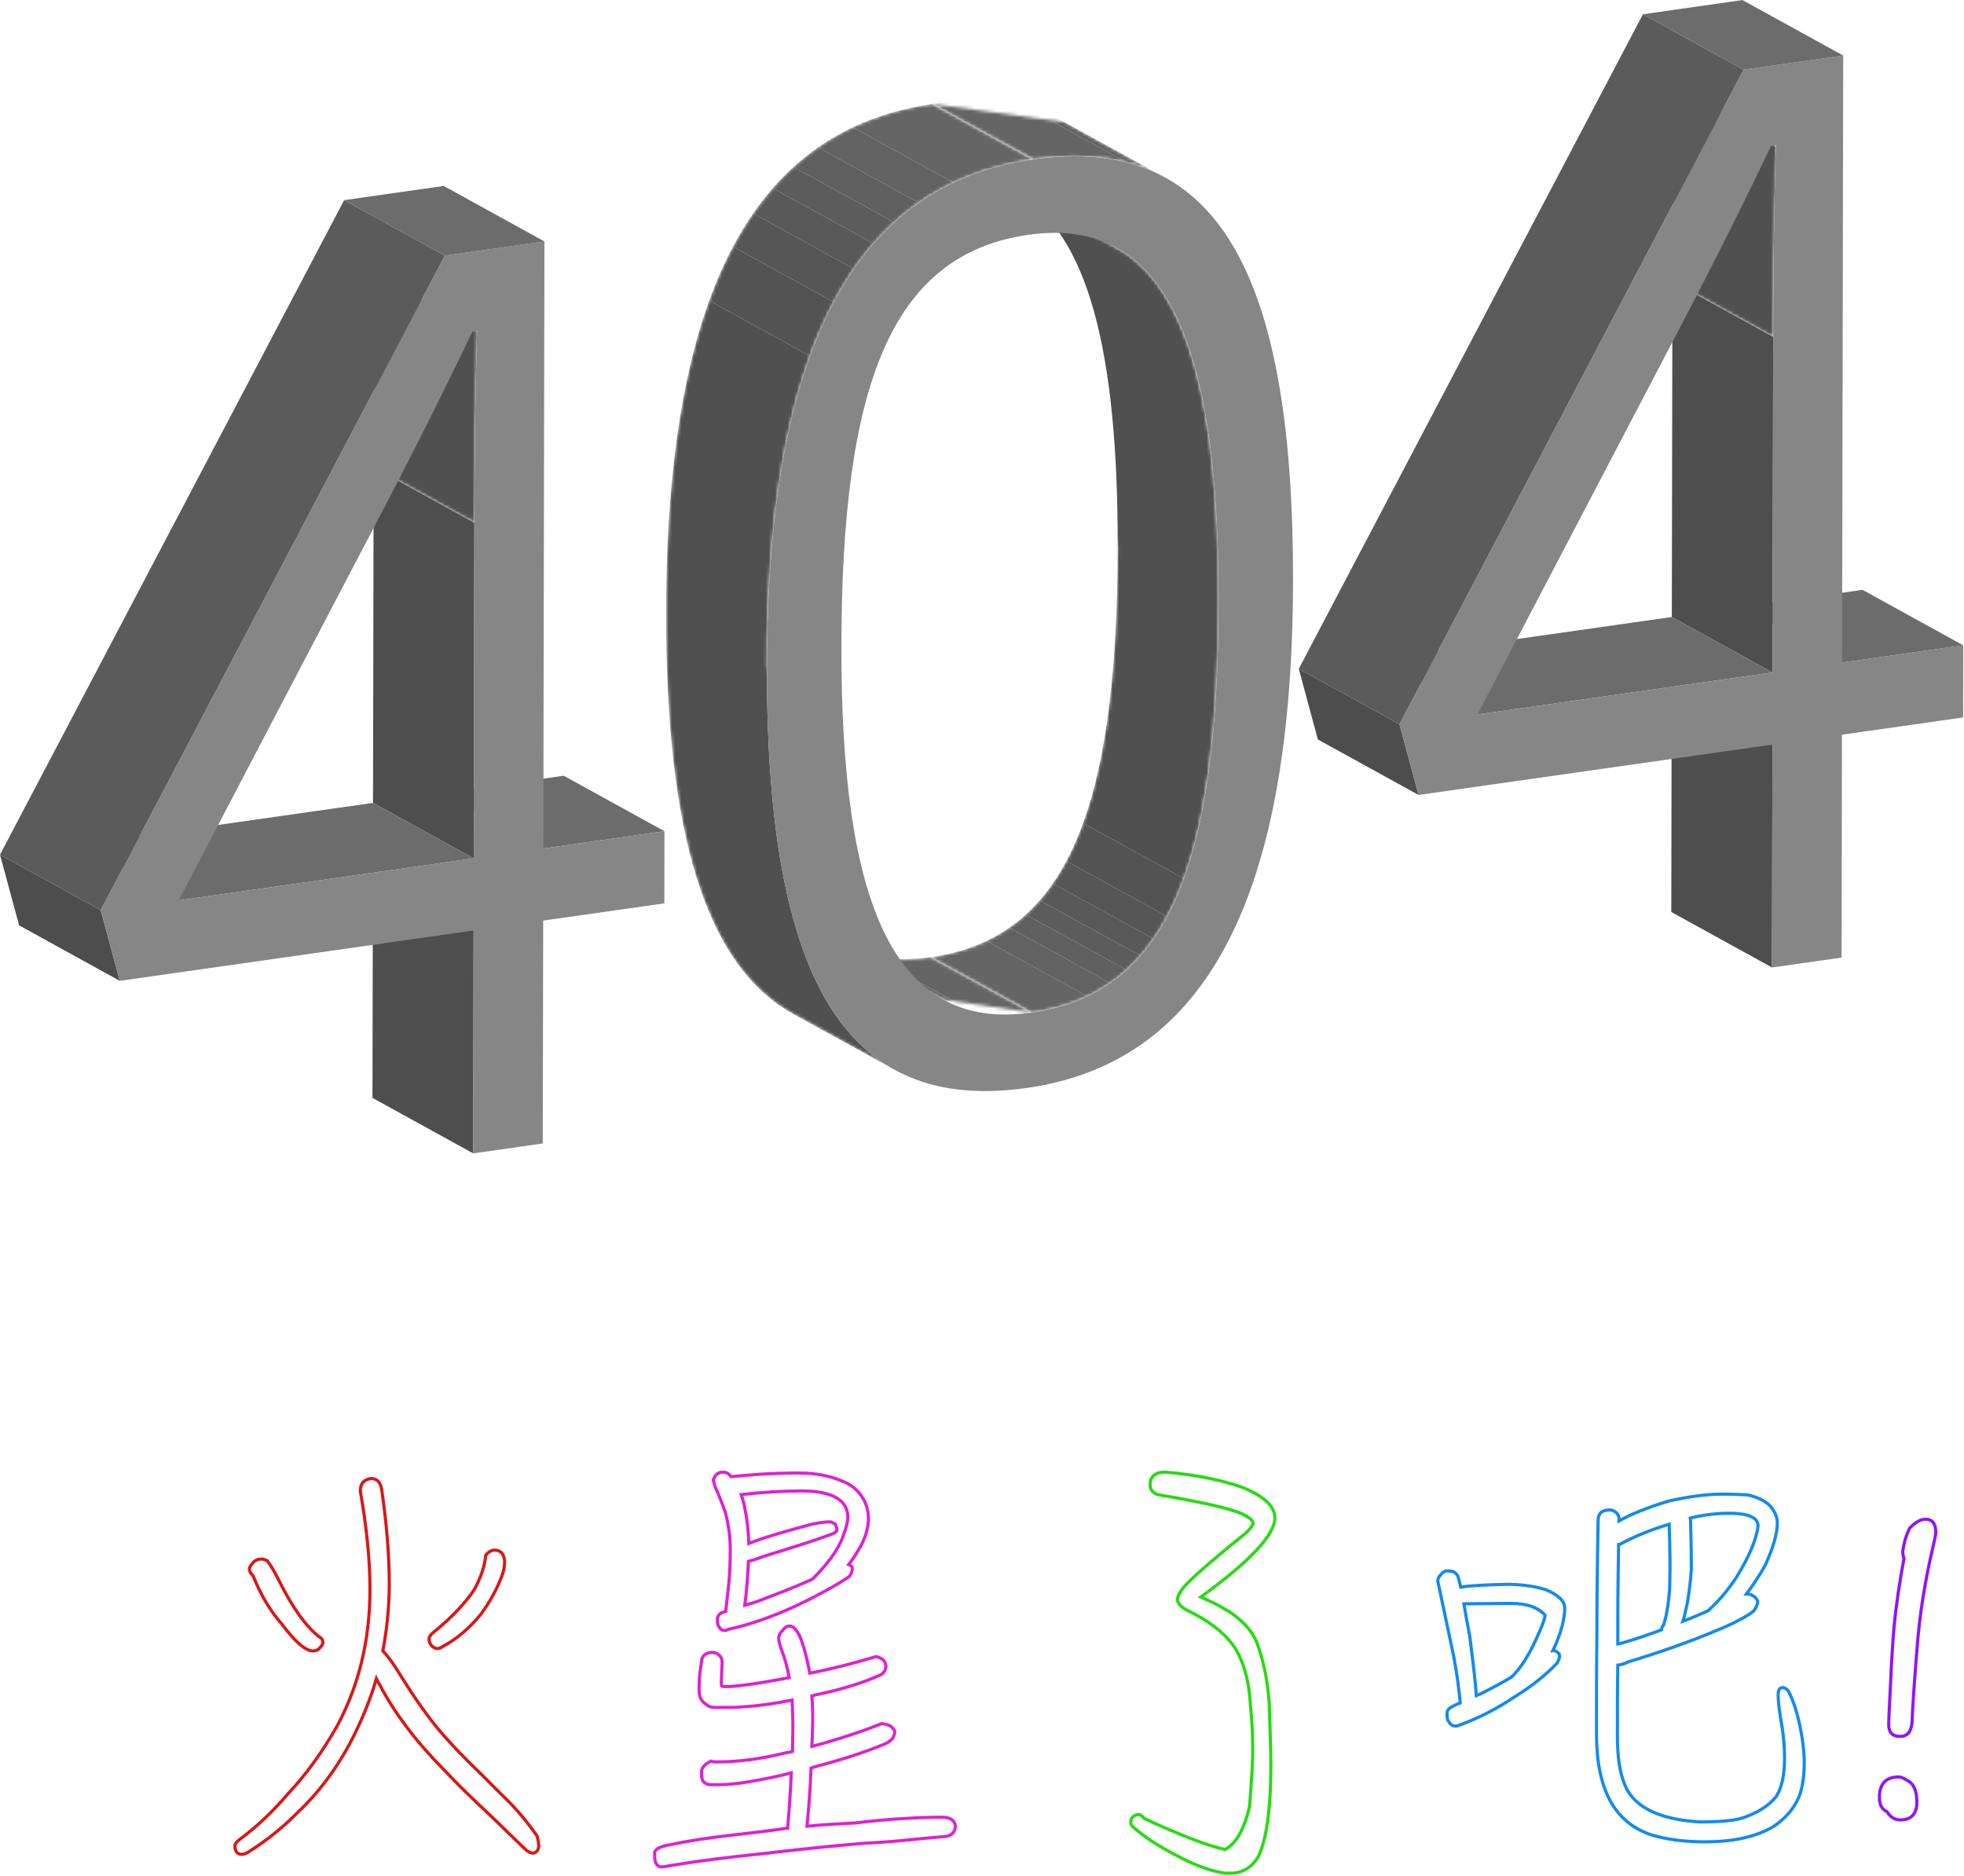 <?xml version="1.0" encoding="UTF-8"?>
<svg width="627px" height="599px" viewBox="0 0 627 599" version="1.1" xmlns="http://www.w3.org/2000/svg" xmlns:xlink="http://www.w3.org/1999/xlink">
    <!-- Generator: Sketch 55.2 (78181) - https://sketchapp.com -->
    <title>编组@2x</title>
    <desc>Created with Sketch.</desc>
    <defs>
        <path d="M32.692,17.712 L0.494,0.005 C8.275,4.283 17.605,5.687 28.647,4.118 L60.846,21.823" id="path-1"></path>
        <path d="M32.692,17.712 L0.494,0.005 C8.275,4.283 17.605,5.687 28.647,4.118 L60.846,21.823" id="path-3"></path>
        <path d="M32.692,17.712 L0.494,0.005 C8.275,4.283 17.605,5.687 28.647,4.118 L60.846,21.823" id="path-5"></path>
        <path d="M27.482,0.82 L59.679,18.526 C82.967,31.332 92.372,69.9 92.259,131.678 C92.108,214.098 76.701,256.449 32.594,262.714 L0.396,245.01 C44.504,238.742 59.911,196.391 60.06,113.971" id="path-7"></path>
        <path d="M27.482,0.82 L59.679,18.526 C82.967,31.332 92.372,69.9 92.259,131.678 C92.108,214.098 76.701,256.449 32.594,262.714 L0.396,245.01 C44.504,238.742 59.911,196.391 60.06,113.971" id="path-9"></path>
        <path d="M27.482,0.82 L59.679,18.526 C82.967,31.332 92.372,69.9 92.259,131.678 C92.108,214.098 76.701,256.449 32.594,262.714 L0.396,245.01 C44.504,238.742 59.911,196.391 60.06,113.971" id="path-11"></path>
        <path d="M27.482,0.82 L59.679,18.526 C82.967,31.332 92.372,69.9 92.259,131.678 C92.108,214.098 76.701,256.449 32.594,262.714 L0.396,245.01 C44.504,238.742 59.911,196.391 60.06,113.971" id="path-13"></path>
        <path d="M27.482,0.82 L59.679,18.526 C82.967,31.332 92.372,69.9 92.259,131.678 C92.108,214.098 76.701,256.449 32.594,262.714 L0.396,245.01 C44.504,238.742 59.911,196.391 60.06,113.971" id="path-15"></path>
        <path d="M27.482,0.82 L59.679,18.526 C82.967,31.332 92.372,69.9 92.259,131.678 C92.108,214.098 76.701,256.449 32.594,262.714 L0.396,245.01 C44.504,238.742 59.911,196.391 60.06,113.971" id="path-17"></path>
        <path d="M27.482,0.82 L59.679,18.526 C82.967,31.332 92.372,69.9 92.259,131.678 C92.108,214.098 76.701,256.449 32.594,262.714 L0.396,245.01 C44.504,238.742 59.911,196.391 60.06,113.971" id="path-19"></path>
        <path d="M27.482,0.82 L59.679,18.526 C82.967,31.332 92.372,69.9 92.259,131.678 C92.108,214.098 76.701,256.449 32.594,262.714 L0.396,245.01 C44.504,238.742 59.911,196.391 60.06,113.971" id="path-21"></path>
        <path d="M43.08,7.003 L75.277,24.707 C63.828,18.412 49.825,16.525 33.093,18.903 L0.896,1.197" id="path-23"></path>
        <path d="M43.08,7.003 L75.277,24.707 C63.828,18.412 49.825,16.525 33.093,18.903 L0.896,1.197" id="path-25"></path>
        <path d="M43.08,7.003 L75.277,24.707 C63.828,18.412 49.825,16.525 33.093,18.903 L0.896,1.197" id="path-27"></path>
        <path d="M73.6,308.525 L41.403,290.818 C13.223,275.324 0.504,233.114 0.635,162.014 C0.819,62.026 27.75,8.423 85.651,0.197 L117.848,17.903 C59.947,26.129 33.016,79.732 32.833,179.72" id="path-29"></path>
        <path d="M73.6,308.525 L41.403,290.818 C13.223,275.324 0.504,233.114 0.635,162.014 C0.819,62.026 27.75,8.423 85.651,0.197 L117.848,17.903 C59.947,26.129 33.016,79.732 32.833,179.72" id="path-31"></path>
        <path d="M73.6,308.525 L41.403,290.818 C13.223,275.324 0.504,233.114 0.635,162.014 C0.819,62.026 27.75,8.423 85.651,0.197 L117.848,17.903 C59.947,26.129 33.016,79.732 32.833,179.72" id="path-33"></path>
        <path d="M73.6,308.525 L41.403,290.818 C13.223,275.324 0.504,233.114 0.635,162.014 C0.819,62.026 27.75,8.423 85.651,0.197 L117.848,17.903 C59.947,26.129 33.016,79.732 32.833,179.72" id="path-35"></path>
        <path d="M73.6,308.525 L41.403,290.818 C13.223,275.324 0.504,233.114 0.635,162.014 C0.819,62.026 27.75,8.423 85.651,0.197 L117.848,17.903 C59.947,26.129 33.016,79.732 32.833,179.72" id="path-37"></path>
        <path d="M73.6,308.525 L41.403,290.818 C13.223,275.324 0.504,233.114 0.635,162.014 C0.819,62.026 27.75,8.423 85.651,0.197 L117.848,17.903 C59.947,26.129 33.016,79.732 32.833,179.72" id="path-39"></path>
        <path d="M73.6,308.525 L41.403,290.818 C13.223,275.324 0.504,233.114 0.635,162.014 C0.819,62.026 27.75,8.423 85.651,0.197 L117.848,17.903 C59.947,26.129 33.016,79.732 32.833,179.72" id="path-41"></path>
        <path d="M73.6,308.525 L41.403,290.818 C13.223,275.324 0.504,233.114 0.635,162.014 C0.819,62.026 27.75,8.423 85.651,0.197 L117.848,17.903 C59.947,26.129 33.016,79.732 32.833,179.72" id="path-43"></path>
        <path d="M32.943,79.316 L0.791,61.603 C0.86,23.511 1.631,1.536 1.672,0.38 L33.823,18.093" id="path-45"></path>
        <path d="M32.171,78.97 L0.02,61.257 C0.09,23.166 0.849,1.191 0.889,0.034 L33.04,17.749" id="path-47"></path>
    </defs>
    <g id="页面1" stroke="none" stroke-width="1" fill="none" fill-rule="evenodd">
        <g id="编组">
            <g transform="translate(212, 32)">
                <g transform="translate(56.503, 269.45)">
                    <g>
                        <mask id="mask-2" fill="white">
                            <use xlink:href="#path-1"></use>
                        </mask>
                        <g id="Clip-2"></g>
                        <path d="M32.692,17.711 L0.495,0.006 C0.957,0.259 1.423,0.503 1.896,0.736 L34.093,18.442 C33.621,18.208 33.154,17.965 32.692,17.711" id="Fill-1" fill="#5F5F5F" mask="url(#mask-2)"></path>
                    </g>
                    <g>
                        <mask id="mask-4" fill="white">
                            <use xlink:href="#path-3"></use>
                        </mask>
                        <g id="Clip-4"></g>
                        <path d="M34.093,18.442 L1.896,0.737 C4.175,1.863 6.58,2.753 9.119,3.405 L41.316,21.11 C38.779,20.458 36.372,19.568 34.093,18.442" id="Fill-3" fill="#626262" mask="url(#mask-4)"></path>
                    </g>
                    <g>
                        <mask id="mask-6" fill="white">
                            <use xlink:href="#path-5"></use>
                        </mask>
                        <g id="Clip-6"></g>
                        <path d="M41.316,21.111 L9.119,3.406 C14.925,4.898 21.42,5.144 28.647,4.118 L60.845,21.823 C53.617,22.85 47.122,22.603 41.316,21.111" id="Fill-5" fill="#656565" mask="url(#mask-6)"></path>
                    </g>
                </g>
                <g transform="translate(84.755, 28.559)">
                    <g>
                        <mask id="mask-8" fill="white">
                            <use xlink:href="#path-7"></use>
                        </mask>
                        <g id="Clip-8"></g>
                        <path d="M32.594,262.715 L0.395,245.01 C6.951,244.078 12.871,242.35 18.202,239.812 L50.399,257.517 C45.068,260.056 39.148,261.784 32.594,262.715" id="Fill-7" fill="#656565" mask="url(#mask-8)"></path>
                    </g>
                    <g>
                        <mask id="mask-10" fill="white">
                            <use xlink:href="#path-9"></use>
                        </mask>
                        <g id="Clip-10"></g>
                        <path d="M50.4,257.518 L18.202,239.813 C20.768,238.589 23.199,237.181 25.498,235.582 L57.695,253.287 C55.396,254.885 52.965,256.296 50.4,257.518" id="Fill-9" fill="#626262" mask="url(#mask-10)"></path>
                    </g>
                    <g>
                        <mask id="mask-12" fill="white">
                            <use xlink:href="#path-11"></use>
                        </mask>
                        <g id="Clip-12"></g>
                        <path d="M57.695,253.287 L25.498,235.582 C27.323,234.311 29.065,232.922 30.727,231.413 L62.924,249.118 C61.262,250.628 59.52,252.016 57.695,253.287" id="Fill-11" fill="#5F5F5F" mask="url(#mask-12)"></path>
                    </g>
                    <g>
                        <mask id="mask-14" fill="white">
                            <use xlink:href="#path-13"></use>
                        </mask>
                        <g id="Clip-14"></g>
                        <path d="M62.924,249.118 L30.727,231.413 C32.277,230.005 33.756,228.494 35.166,226.878 L67.364,244.582 C65.953,246.199 64.474,247.711 62.924,249.118" id="Fill-13" fill="#5C5C5C" mask="url(#mask-14)"></path>
                    </g>
                    <g>
                        <mask id="mask-16" fill="white">
                            <use xlink:href="#path-15"></use>
                        </mask>
                        <g id="Clip-16"></g>
                        <path d="M67.364,244.583 L35.165,226.878 C36.638,225.19 38.037,223.388 39.365,221.47 L71.562,239.177 C70.234,241.093 68.836,242.895 67.364,244.583" id="Fill-15" fill="#595959" mask="url(#mask-16)"></path>
                    </g>
                    <g>
                        <mask id="mask-18" fill="white">
                            <use xlink:href="#path-17"></use>
                        </mask>
                        <g id="Clip-18"></g>
                        <path d="M71.561,239.177 L39.364,221.472 C40.904,219.245 42.346,216.867 43.695,214.331 L75.892,232.035 C74.543,234.571 73.101,236.95 71.561,239.177" id="Fill-17" fill="#565656" mask="url(#mask-18)"></path>
                    </g>
                    <g>
                        <mask id="mask-20" fill="white">
                            <use xlink:href="#path-19"></use>
                        </mask>
                        <g id="Clip-20"></g>
                        <path d="M75.893,232.035 L43.696,214.331 C45.665,210.631 47.435,206.6 49.017,202.232 L81.216,219.937 C79.631,224.305 77.862,228.336 75.893,232.035" id="Fill-19" fill="#535353" mask="url(#mask-20)"></path>
                    </g>
                    <g>
                        <mask id="mask-22" fill="white">
                            <use xlink:href="#path-21"></use>
                        </mask>
                        <g id="Clip-22"></g>
                        <path d="M81.215,219.937 L49.017,202.232 C56.738,180.923 59.992,151.631 60.06,113.972 C60.175,52.194 50.77,13.626 27.482,0.82 L59.679,18.525 C82.967,31.332 92.372,69.899 92.259,131.677 C92.189,169.336 88.936,198.628 81.215,219.937" id="Fill-21" fill="#505050" mask="url(#mask-22)"></path>
                    </g>
                </g>
                <g transform="translate(84.755, 0)">
                    <g>
                        <mask id="mask-24" fill="white">
                            <use xlink:href="#path-23"></use>
                        </mask>
                        <g id="Clip-24"></g>
                        <path d="M33.093,18.903 L0.896,1.198 C12.139,-0.4 22.15,-0.073 30.981,2.224 L63.179,19.929 C54.347,17.633 44.336,17.305 33.093,18.903" id="Fill-23" fill="#656565" mask="url(#mask-24)"></path>
                    </g>
                    <g>
                        <mask id="mask-26" fill="white">
                            <use xlink:href="#path-25"></use>
                        </mask>
                        <g id="Clip-26"></g>
                        <path d="M63.178,19.93 L30.981,2.225 C34.552,3.153 37.931,4.405 41.122,5.98 L73.319,23.686 C70.13,22.11 66.749,20.859 63.178,19.93" id="Fill-25" fill="#626262" mask="url(#mask-26)"></path>
                    </g>
                    <g>
                        <mask id="mask-28" fill="white">
                            <use xlink:href="#path-27"></use>
                        </mask>
                        <g id="Clip-28"></g>
                        <path d="M73.319,23.686 L41.122,5.981 C41.783,6.308 42.435,6.648 43.08,7.002 L75.277,24.707 C74.633,24.353 73.98,24.013 73.319,23.686" id="Fill-27" fill="#5F5F5F" mask="url(#mask-28)"></path>
                    </g>
                </g>
                <g transform="translate(0, 1)">
                    <g>
                        <mask id="mask-30" fill="white">
                            <use xlink:href="#path-29"></use>
                        </mask>
                        <g id="Clip-30"></g>
                        <path d="M73.6,308.524 L41.403,290.819 C13.223,275.323 0.504,233.114 0.636,162.013 C0.709,121.351 5.208,88.359 14.414,62.972 L46.613,80.677 C37.405,106.065 32.908,139.056 32.833,179.719 C32.702,250.82 45.42,293.027 73.6,308.524" id="Fill-29" fill="#505050" mask="url(#mask-30)"></path>
                    </g>
                    <g>
                        <mask id="mask-32" fill="white">
                            <use xlink:href="#path-31"></use>
                        </mask>
                        <g id="Clip-32"></g>
                        <path d="M46.612,80.677 L14.415,62.972 C16.66,56.779 19.185,51.039 21.996,45.75 L54.193,63.455 C51.384,68.744 48.858,74.484 46.612,80.677" id="Fill-31" fill="#535353" mask="url(#mask-32)"></path>
                    </g>
                    <g>
                        <mask id="mask-34" fill="white">
                            <use xlink:href="#path-33"></use>
                        </mask>
                        <g id="Clip-34"></g>
                        <path d="M54.194,63.456 L21.997,45.751 C23.994,41.988 26.137,38.455 28.424,35.151 L60.621,52.856 C58.334,56.162 56.191,59.694 54.194,63.456" id="Fill-33" fill="#565656" mask="url(#mask-34)"></path>
                    </g>
                    <g>
                        <mask id="mask-36" fill="white">
                            <use xlink:href="#path-35"></use>
                        </mask>
                        <g id="Clip-36"></g>
                        <path d="M60.621,52.856 L28.424,35.151 C30.406,32.287 32.498,29.592 34.7,27.071 L66.897,44.776 C64.696,47.299 62.603,49.992 60.621,52.856" id="Fill-35" fill="#595959" mask="url(#mask-36)"></path>
                    </g>
                    <g>
                        <mask id="mask-38" fill="white">
                            <use xlink:href="#path-37"></use>
                        </mask>
                        <g id="Clip-38"></g>
                        <path d="M66.897,44.776 L34.7,27.071 C36.805,24.659 39.01,22.405 41.318,20.304 L73.515,38.01 C71.209,40.108 69.002,42.364 66.897,44.776" id="Fill-37" fill="#5C5C5C" mask="url(#mask-38)"></path>
                    </g>
                    <g>
                        <mask id="mask-40" fill="white">
                            <use xlink:href="#path-39"></use>
                        </mask>
                        <g id="Clip-40"></g>
                        <path d="M73.515,38.01 L41.318,20.305 C43.807,18.04 46.413,15.957 49.141,14.055 L81.338,31.761 C78.611,33.662 76.005,35.745 73.515,38.01" id="Fill-39" fill="#5F5F5F" mask="url(#mask-40)"></path>
                    </g>
                    <g>
                        <mask id="mask-42" fill="white">
                            <use xlink:href="#path-41"></use>
                        </mask>
                        <g id="Clip-42"></g>
                        <path d="M81.338,31.761 L49.141,14.056 C52.637,11.617 56.329,9.478 60.22,7.635 L92.418,25.339 C88.526,27.181 84.835,29.322 81.338,31.761" id="Fill-41" fill="#626262" mask="url(#mask-42)"></path>
                    </g>
                    <g>
                        <mask id="mask-44" fill="white">
                            <use xlink:href="#path-43"></use>
                        </mask>
                        <g id="Clip-44"></g>
                        <path d="M92.418,25.34 L60.219,7.635 C67.915,3.991 76.386,1.514 85.651,0.197 L117.848,17.903 C108.585,19.218 100.113,21.696 92.418,25.34" id="Fill-43" fill="#656565" mask="url(#mask-44)"></path>
                    </g>
                </g>
                <path d="M117.349,291.274 C161.457,285.006 176.863,242.656 177.015,160.236 C177.165,77.816 160.374,36.707 116.277,42.971 C72.182,49.237 56.763,91.576 56.611,173.996 C56.461,256.416 73.252,297.538 117.349,291.274 M117.849,18.902 C175.762,10.676 200.977,53.525 200.794,153.513 C200.61,253.501 173.679,307.104 115.778,315.33 C57.875,323.555 32.649,280.708 32.831,180.719 C33.016,80.731 59.947,27.128 117.849,18.902" id="Fill-45" fill="#868686"></path>
            </g>
            <g transform="translate(0, 59)">
                <polygon id="Fill-47" fill="#6C6C6C" points="173.451 211.874 141.299 194.159 179.977 188.655 212.13 206.368"></polygon>
                <polygon id="Fill-49" fill="#4E4E4E" points="151.063 309.213 118.912 291.5 119.041 220.345 151.195 238.057"></polygon>
                <polygon id="Fill-51" fill="#4E4E4E" points="151.236 215.035 119.085 197.322 119.281 90.175 151.432 107.888"></polygon>
                <polygon id="Fill-53" fill="#6C6C6C" points="57.044 228.442 24.892 210.729 119.083 197.322 151.236 215.035"></polygon>
                <g transform="translate(118.49, 28.571)">
                    <mask id="mask-46" fill="white">
                        <use xlink:href="#path-45"></use>
                    </mask>
                    <g id="Clip-56"></g>
                    <path d="M32.942,79.316 L0.791,61.604 C0.86,23.512 1.63,1.536 1.671,0.379 L33.824,18.094 C33.783,19.249 33.013,41.225 32.942,79.316" id="Fill-55" fill="#505050" mask="url(#mask-46)"></path>
                </g>
                <polygon id="Fill-57" fill="#4D4D4D" points="38.245 254.134 6.093 236.421 0.001 213.864 32.152 231.577"></polygon>
                <polygon id="Fill-59" fill="#5B5B5B" points="32.152 231.576 0 213.864 109.869 4.892 142.022 22.606"></polygon>
                <path d="M151.433,107.888 C151.503,69.796 152.273,47.821 152.314,46.665 L150.788,46.881 C150.173,48.184 138.483,72.909 122.352,103.655 L57.044,228.442 L151.236,215.035 L151.433,107.888 L151.433,107.888 Z M173.451,211.874 L212.129,206.368 L212.087,229.391 L173.41,234.895 L173.278,306.052 L151.063,309.214 L151.194,238.058 L38.245,254.134 L32.151,231.576 L142.021,22.606 L173.806,18.082 L173.451,211.874 Z" id="Fill-61" fill="#868686"></path>
                <polygon id="Fill-63" fill="#6C6C6C" points="142.021 22.606 109.87 4.893 141.655 0.369 173.806 18.082"></polygon>
            </g>
            <g transform="translate(414, 0)">
                <polygon id="Fill-65" fill="#6C6C6C" points="174.08 211.528 141.928 193.815 180.605 188.31 212.759 206.023"></polygon>
                <polygon id="Fill-67" fill="#4E4E4E" points="151.703 308.867 119.552 291.154 119.683 219.999 151.834 237.711"></polygon>
                <polygon id="Fill-69" fill="#4E4E4E" points="151.877 214.689 119.724 196.976 119.921 89.829 152.073 107.542"></polygon>
                <polygon id="Fill-71" fill="#6C6C6C" points="57.673 228.097 25.521 210.384 119.723 196.976 151.877 214.689"></polygon>
                <g transform="translate(119.901, 28.571)">
                    <mask id="mask-48" fill="white">
                        <use xlink:href="#path-47"></use>
                    </mask>
                    <g id="Clip-74"></g>
                    <path d="M32.172,78.97 L0.02,61.258 C0.091,23.166 0.85,1.192 0.889,0.035 L33.041,17.749 C33.001,18.905 32.242,40.879 32.172,78.97" id="Fill-73" fill="#505050" mask="url(#mask-48)"></path>
                </g>
                <polygon id="Fill-75" fill="#4D4D4D" points="38.873 253.79 6.722 236.077 0.629 213.52 32.781 231.233"></polygon>
                <polygon id="Fill-77" fill="#5B5B5B" points="32.781 231.233 0.629 213.52 110.499 4.548 142.651 22.261"></polygon>
                <path d="M152.073,107.542 C152.143,69.45 152.902,47.476 152.941,46.32 L151.417,46.536 C150.802,47.839 139.112,72.565 122.982,103.31 L57.673,228.098 L151.876,214.689 L152.073,107.542 L152.073,107.542 Z M174.081,211.529 L212.758,206.023 L212.715,229.046 L174.037,234.552 L173.907,305.708 L151.703,308.868 L151.834,237.712 L38.874,253.79 L32.781,231.232 L142.65,22.262 L174.436,17.738 L174.081,211.529 Z" id="Fill-79" fill="#868686"></path>
                <polygon id="Fill-81" fill="#6C6C6C" points="142.65 22.261 110.498 4.549 142.283 0.024 174.435 17.737"></polygon>
            </g>
            <path d="M138.255,521.221 C137.357,522 136.972,522.649 136.972,523.169 C136.972,523.817 137.101,524.338 137.357,524.727 C137.87,525.766 138.769,526.286 139.795,526.286 C140.18,526.286 140.821,526.026 141.591,525.506 C145.954,523.169 149.803,519.792 153.396,515.506 C156.475,511.351 158.784,507.065 160.452,502.519 C160.837,501.219 161.094,499.922 161.094,498.494 C160.966,496.156 159.939,494.987 158.015,494.856 C156.86,494.856 155.833,495.505 155.063,496.545 C154.807,499.662 153.652,503.429 151.343,507.583 C148.263,512.13 143.901,516.674 138.255,521.221 Z M79.747,590.961 C85.265,587.455 90.269,583.429 94.888,578.753 C102.073,572 108.231,563.688 113.107,553.818 C115.93,548.104 118.368,542.128 120.164,535.896 C120.421,536.414 120.677,537.065 121.062,537.584 C125.81,546.675 132.61,555.766 141.591,564.857 C146.21,569.792 151.086,574.468 156.218,579.273 C160.067,582.909 163.788,586.674 167.638,590.312 C168.407,591.091 169.306,591.609 170.332,591.609 C171.358,591.351 171.872,590.571 172,589.401 C172,588.494 171.743,587.455 171.487,586.156 C168.921,582.519 166.226,579.143 163.275,576.025 C158.656,571.481 155.705,568.494 154.165,566.935 C148.776,561.74 143.901,556.805 139.795,551.87 C135.946,547.195 131.968,541.479 127.862,534.857 C125.81,531.479 124.013,528.883 122.217,527.065 C123.5,520.18 124.27,513.039 124.27,505.636 C124.27,496.156 123.372,486.026 121.832,475.377 C121.447,473.169 120.292,472 118.368,472 C116.058,472.39 115.032,473.687 115.032,476.026 C117.085,487.713 118.111,498.234 118.111,507.325 C118.111,523.688 114.519,538.234 107.59,551.091 C102.714,559.662 97.454,566.804 92.065,572.518 C87.446,577.974 82.313,582.909 76.411,587.323 C75.385,588.104 75,588.752 75,589.273 C75,590.961 75.642,591.87 77.053,592 C77.951,592 78.849,591.609 79.747,590.961 Z M103.099,524.338 C103.099,523.558 102.714,523.038 102.201,522.779 C97.839,519.531 93.348,513.299 88.729,503.947 C87.446,501.351 86.291,499.532 85.265,498.234 C84.623,497.974 84.11,497.713 83.597,497.713 C83.083,497.713 82.698,497.844 82.442,497.844 C81.672,498.104 81.159,498.362 80.774,498.883 C80.004,499.791 79.619,500.44 79.619,500.701 C79.619,501.61 80.004,502.39 80.774,503.039 C83.34,509.403 86.419,514.468 89.884,518.364 C94.246,524.208 97.582,527.065 99.892,527.065 C100.405,527.065 100.918,526.935 101.431,526.674 C101.688,526.544 102.073,526.156 102.586,525.506 C102.843,525.245 102.971,524.857 103.099,524.338 Z" id="Stroke-83" stroke="#DA1717"></path>
            <path d="M239.065,492.733 C238.935,488.965 238.549,485.199 237.775,481.432 C237.516,480.003 237.13,478.575 236.614,477.146 C243.582,476.365 250.032,475.977 255.838,475.977 C265.644,475.977 270.678,478.834 270.678,484.42 C270.678,485.849 270.033,488.057 268.999,490.915 C267.323,495.071 264.096,499.486 259.322,504.164 C254.161,506.502 248.485,508.709 242.29,511.048 C241,511.567 239.58,511.958 237.775,512.477 C238.29,508.58 238.678,503.903 238.935,498.449 C240.225,498.187 241.904,497.538 244.098,496.758 C253.515,493.901 260.741,491.564 265.644,489.744 C266.678,489.356 267.194,488.836 267.194,488.185 C267.194,487.797 266.935,487.278 266.678,486.628 C266.16,486.237 265.644,485.979 265.13,485.849 C263.581,485.849 261.517,486.107 259.064,486.628 C250.291,488.965 243.709,490.915 239.065,492.733 Z M270.936,499.486 C271.838,498.319 272.742,497.02 273.646,495.46 C275.839,492.214 277,488.836 277.258,485.329 C277.258,482.73 276.741,480.522 275.71,478.704 C274.162,475.847 271.709,473.898 268.613,472.728 C264.87,471.17 260.355,470.261 255.194,470.261 C250.806,470.261 246.677,470.391 242.549,470.649 C238.935,470.911 235.967,471.17 233.388,471.429 C232.871,470.649 232.096,470.131 231.324,470 L230.419,470 C229.13,470.131 228.226,470.911 227.711,472.469 C227.969,473.377 228.098,474.157 228.356,474.806 C229.517,477.276 230.549,480.003 231.582,482.861 C232.614,486.886 233.129,490.785 233.129,494.422 C233.129,498.319 233.001,501.694 232.743,504.684 C232.484,507.541 232.096,510.787 231.711,514.166 L231.711,514.424 C231.324,514.556 230.937,514.685 230.419,514.815 C229.517,515.335 229,516.114 229,517.024 C229,518.063 229.13,518.972 229.645,519.492 C230.032,520.271 230.677,520.531 231.451,520.531 C231.711,520.531 232.096,520.401 232.614,520.14 C239.709,518.581 247.065,515.984 254.807,512.346 C261.257,509.23 266.806,506.242 271.193,503.255 C271.709,502.474 271.967,501.826 272.097,501.045 C272.097,500.657 271.967,500.396 271.967,500.137 C271.709,499.877 271.323,499.616 270.936,499.486 Z M282.418,556.77 C283.452,556.382 284.226,555.732 285,554.953 C285.387,554.174 285.645,553.394 285.645,552.875 C285.645,552.355 285.128,551.704 284.097,550.926 C283.063,550.537 282.162,550.277 281.387,550.277 C280.354,550.666 279.065,551.185 277.775,551.704 C271.323,554.042 265.13,555.991 259.193,557.55 C259.322,554.433 259.452,551.316 259.452,547.939 C259.452,545.73 259.322,543.522 259.193,541.444 C259.452,541.444 259.71,541.444 259.967,541.183 C268.742,539.366 275.839,537.157 281.387,534.559 C282.289,533.91 282.807,533.001 282.807,531.832 C282.678,530.273 281.644,529.364 279.71,528.844 C272.871,530.922 265.775,532.739 258.548,534.168 C257.517,528.974 256.483,524.946 255.194,522.088 C254.161,520.14 253.13,519.102 252.096,519.102 C251.194,519.102 250.42,519.621 249.904,520.531 C249.001,521.18 248.612,522.088 248.612,523.129 C248.612,523.778 248.872,524.946 249.516,526.766 C250.549,529.364 251.323,532.221 251.969,535.597 C241.645,537.547 234.937,538.455 231.711,538.455 C230.677,538.455 230.291,538.325 230.291,537.937 C230.291,537.287 230.291,534.948 230.549,530.922 C230.549,528.974 229.517,527.803 227.711,527.545 L227.066,527.545 C225.517,527.675 224.614,528.324 224.097,529.494 C223.84,530.922 223.709,532.481 223.453,534.038 C223.195,536.118 223.195,538.067 223.195,539.625 C223.195,541.444 223.709,542.873 225.001,543.782 C225.904,544.69 226.937,545.081 228.098,545.081 L234.162,545.081 C240.354,544.82 246.548,544.04 252.87,542.741 C252.999,545.601 253.13,548.458 253.13,551.316 C253.13,553.912 252.999,556.512 252.999,559.11 C252.225,559.369 251.451,559.498 250.677,559.628 C242.807,561.576 235.582,562.486 228.872,562.486 C228.098,562.486 227.453,562.486 226.937,562.227 C225.129,563.135 224.227,564.176 223.969,565.213 L223.969,566.642 C223.969,568.462 224.742,569.5 226.548,569.761 L229.388,569.761 C232.484,569.761 235.711,569.37 238.935,568.85 C243.582,568.071 248.096,567.163 252.614,565.993 C252.356,571.839 251.969,577.685 251.451,583.659 L251.194,583.659 C246.033,584.439 240.485,585.087 234.807,585.737 C226.548,586.648 219.711,587.687 214.29,588.856 C210.937,589.375 209.259,590.285 209,591.322 C209,592.623 209,593.531 209.13,594.05 C209.518,595.351 210.163,596 211.064,596 C211.84,596 213.001,595.74 214.679,595.479 C223.322,594.05 232.743,592.881 242.807,591.843 C253.904,590.543 264.87,589.375 275.71,588.465 C280.999,588.206 286.033,587.815 290.936,587.297 C294.934,586.907 298.678,586.516 302.161,586.258 C303.966,585.868 305,584.699 305,582.879 C304.741,581.062 303.321,580.151 300.742,580.151 C296.999,580.151 292.999,580.283 288.871,580.542 C283.838,580.801 278.549,581.322 273,581.971 C268.097,582.23 262.936,582.491 257.646,583.01 C258.162,577.425 258.678,571.32 258.936,564.434 C259.838,564.176 260.872,563.785 262.031,563.526 C269.773,561.448 276.484,559.24 282.418,556.77 Z" id="Stroke-85" stroke="#DD22D2"></path>
            <path d="M365.369,580.604 C364.598,579.696 364.085,579.308 363.571,579.308 C362.285,579.308 361.387,579.957 361,581.253 C361,582.164 361.128,582.813 361.642,583.201 C363.443,584.758 365.499,586.318 367.81,587.876 C377.32,593.846 385.158,597.221 391.067,598 L393.51,598 C397.108,597.742 399.806,595.923 401.733,592.679 C404.302,587.226 405.715,577.618 405.715,563.859 C405.715,558.796 405.46,552.174 405.201,543.866 C404.689,536.337 403.275,529.715 401.091,524.003 C399.547,520.498 396.721,517.384 392.609,514.656 C389.525,512.709 386.443,511.151 383.358,509.853 C399.035,498.429 407,489.991 407,484.538 C407,480.903 403.531,477.659 396.592,474.803 C389.398,472.335 381.302,470.779 372.307,470 L370.894,470 C368.325,470.388 367.168,471.686 367.168,474.023 C367.168,475.451 367.939,476.491 369.48,477.14 C385.8,479.866 395.307,482.202 397.877,484.02 C399.291,484.799 400.061,485.578 400.061,486.486 C399.547,487.526 398.648,488.563 397.363,489.732 C384.257,500.248 377.448,506.478 376.806,508.295 C376.163,509.074 375.906,509.983 375.906,511.023 C376.291,512.19 377.32,513.228 378.862,514.007 C386.443,517.642 391.709,521.926 394.665,526.729 C397.235,531.275 398.777,536.987 399.163,543.997 C399.677,548.93 399.933,553.863 399.933,558.535 C399.933,562.689 399.547,568.662 398.905,576.711 C397.235,583.98 394.665,588.525 391.067,590.471 C385.413,589.174 376.933,585.927 365.369,580.604 Z" id="Stroke-87" stroke="#27DB13"></path>
            <path d="M499.539,513.308 C499.539,511.234 497.615,509.289 493.766,507.603 C490.688,506.565 486.711,505.917 481.964,505.787 C474.78,505.917 469.52,506.176 466.312,506.695 C466.056,505.528 465.799,504.491 465.543,503.583 C465.286,502.675 464.645,502.027 463.618,501.638 C463.234,501.638 462.72,501.508 461.951,501.508 C461.181,501.508 460.411,502.027 459.898,502.805 C459.385,503.324 459,503.972 459,504.75 C460.411,511.234 462.079,519.273 464.132,528.999 C465.158,534.575 465.799,539.502 466.184,543.652 C465.414,543.911 464.645,544.3 463.618,544.819 C462.592,545.338 461.951,545.986 461.951,547.023 C461.951,548.32 462.079,549.228 462.592,549.746 C463.105,550.654 463.875,551.042 464.645,551.042 C464.901,551.042 465.286,551.042 465.799,550.784 C471.572,548.709 477.602,545.727 483.76,541.577 C489.148,538.206 493.51,534.704 496.974,531.074 C497.487,530.296 497.743,529.647 497.872,528.999 C497.872,528.479 497.743,528.221 497.743,527.961 C497.23,527.443 496.717,527.054 496.076,526.924 C495.947,526.924 495.819,527.054 495.691,527.054 C496.974,524.46 498,521.737 498.77,518.884 C499.283,516.68 499.539,514.864 499.539,513.308 Z M471.316,541.318 C471.059,537.168 470.289,530.944 469.263,522.645 C468.493,518.624 467.852,515.122 467.339,512.012 C472.855,512.012 477.859,511.882 482.349,511.882 C487.48,511.882 491.072,513.179 493.253,515.643 C493.253,516.68 492.227,519.403 490.174,523.812 C487.865,528.739 485.556,532.37 482.99,534.964 C482.734,535.093 482.605,535.223 482.605,535.353 C479.655,537.168 476.447,538.854 473.112,540.54 C472.599,540.799 471.957,541.058 471.316,541.318 Z M559.836,514.346 C560.605,513.308 561.118,512.27 561.118,511.234 C560.99,510.715 560.605,510.067 559.836,509.548 C559.194,509.159 558.553,508.9 557.911,508.9 L557.526,508.9 C559.579,506.176 561.632,503.064 563.556,499.693 C566.122,493.986 567.405,489.578 567.405,486.205 C567.405,484.391 566.635,482.704 565.352,481.02 C563.684,479.203 561.247,478.037 558.039,477.259 C555.859,477.13 553.164,477 549.957,477 C544.826,477 539.053,477.777 532.766,479.203 C526.352,481.15 520.964,483.224 516.859,485.558 L516.859,484.651 C516.73,483.354 515.832,482.446 514.293,482.057 L513.523,482.057 C512.24,482.187 511.47,482.446 510.957,482.965 C510.444,483.613 510.188,484.391 510.188,485.299 C509.931,498.785 509.803,510.845 509.803,521.476 C509.674,531.463 509.674,542.096 509.674,553.507 C509.674,571.272 515.447,581.905 527.25,585.796 C531.997,587.222 537.641,588 544.312,588 C553.549,588 560.862,586.313 566.25,583.072 C570.099,580.479 572.793,577.237 574.332,573.605 C575.359,571.013 576,567.382 576,562.584 C576,559.213 575.487,555.063 574.461,550.265 C573.434,545.597 572.151,542.096 570.868,539.76 C570.227,539.113 569.586,538.724 569.072,538.724 C568.046,538.854 567.661,539.632 567.661,541.058 C567.661,543.004 568.046,546.505 568.944,551.432 C569.457,554.804 569.714,558.175 569.714,561.417 C569.714,566.734 568.816,570.754 567.02,573.605 C564.454,576.718 560.734,578.923 555.987,580.479 C553.164,581.257 548.803,581.646 542.773,581.646 C529.174,580.868 520.964,576.589 518.398,568.938 C516.987,565.307 516.345,560.38 516.345,554.026 C516.345,546.245 516.345,538.724 516.474,531.592 C517.628,531.463 518.783,531.074 519.809,530.555 C529.688,527.572 539.309,524.201 548.546,520.311 C553.549,518.236 557.27,516.291 559.836,514.346 Z M545.339,514.216 C542.773,515.383 540.079,516.549 537.257,517.588 C537.77,516.032 538.155,514.086 538.668,511.752 C539.309,508.251 539.694,504.62 539.951,500.988 C539.951,494.765 539.822,489.578 539.694,485.299 C539.694,485.169 539.566,484.91 539.566,484.651 C543.671,483.613 548.033,483.095 552.523,483.095 C558.296,483.224 561.247,484.521 561.247,487.114 C560.734,491.523 558.424,496.97 554.319,503.583 C551.753,507.473 549.059,510.715 545.98,513.568 L545.339,514.216 Z M532.895,486.596 C533.023,491.523 533.151,496.321 533.151,500.73 C533.151,503.064 533.023,505.267 533.023,507.342 C532.638,512.27 531.997,516.032 531.099,518.755 C530.586,519.273 530.457,519.792 530.457,520.311 C526.352,521.867 522.118,523.293 517.628,524.59 C517.115,524.72 516.73,524.849 516.474,524.849 L516.474,517.458 C516.474,509.418 516.602,501.379 516.73,493.079 C516.987,493.079 517.243,492.95 517.757,492.69 C522.118,490.356 527.25,488.282 532.895,486.596 Z" id="Stroke-89" stroke="#128AEE"></path>
            <path d="M618,489.14 C618,486.423 616.844,485 614.658,485 C613.114,485 611.442,486.035 609.642,487.846 C608.614,490.046 608.099,491.728 607.843,493.022 C607.585,494.315 607.456,495.093 607.456,495.35 C607.456,496.127 607.585,496.903 607.843,497.55 C606.556,504.278 605.399,511.782 604.628,519.803 C604.243,524.202 603.856,530.542 603.472,539.081 C603.085,545.938 602.957,549.69 602.957,550.466 C602.957,553.054 604.113,554.348 606.556,554.348 C608.871,554.348 610.157,552.925 610.414,549.819 C610.544,545.681 611.057,538.046 611.958,526.919 C612.73,515.922 614.528,504.666 617.229,493.28 C617.743,491.081 618,489.658 618,489.14 Z M611.958,575.307 C611.958,571.555 610.799,569.226 608.742,568.321 C607.715,567.674 606.942,567.286 606.17,567.286 C602.313,567.286 600.256,569.226 600,573.109 C600,574.272 600,575.178 600.256,575.825 C600.513,576.86 601.156,577.765 602.442,578.412 C603.472,580.094 604.886,581 606.685,581 C610.157,581 611.958,579.059 611.958,575.307 Z" id="Stroke-91" stroke="#9013FE"></path>
        </g>
    </g>
</svg>
